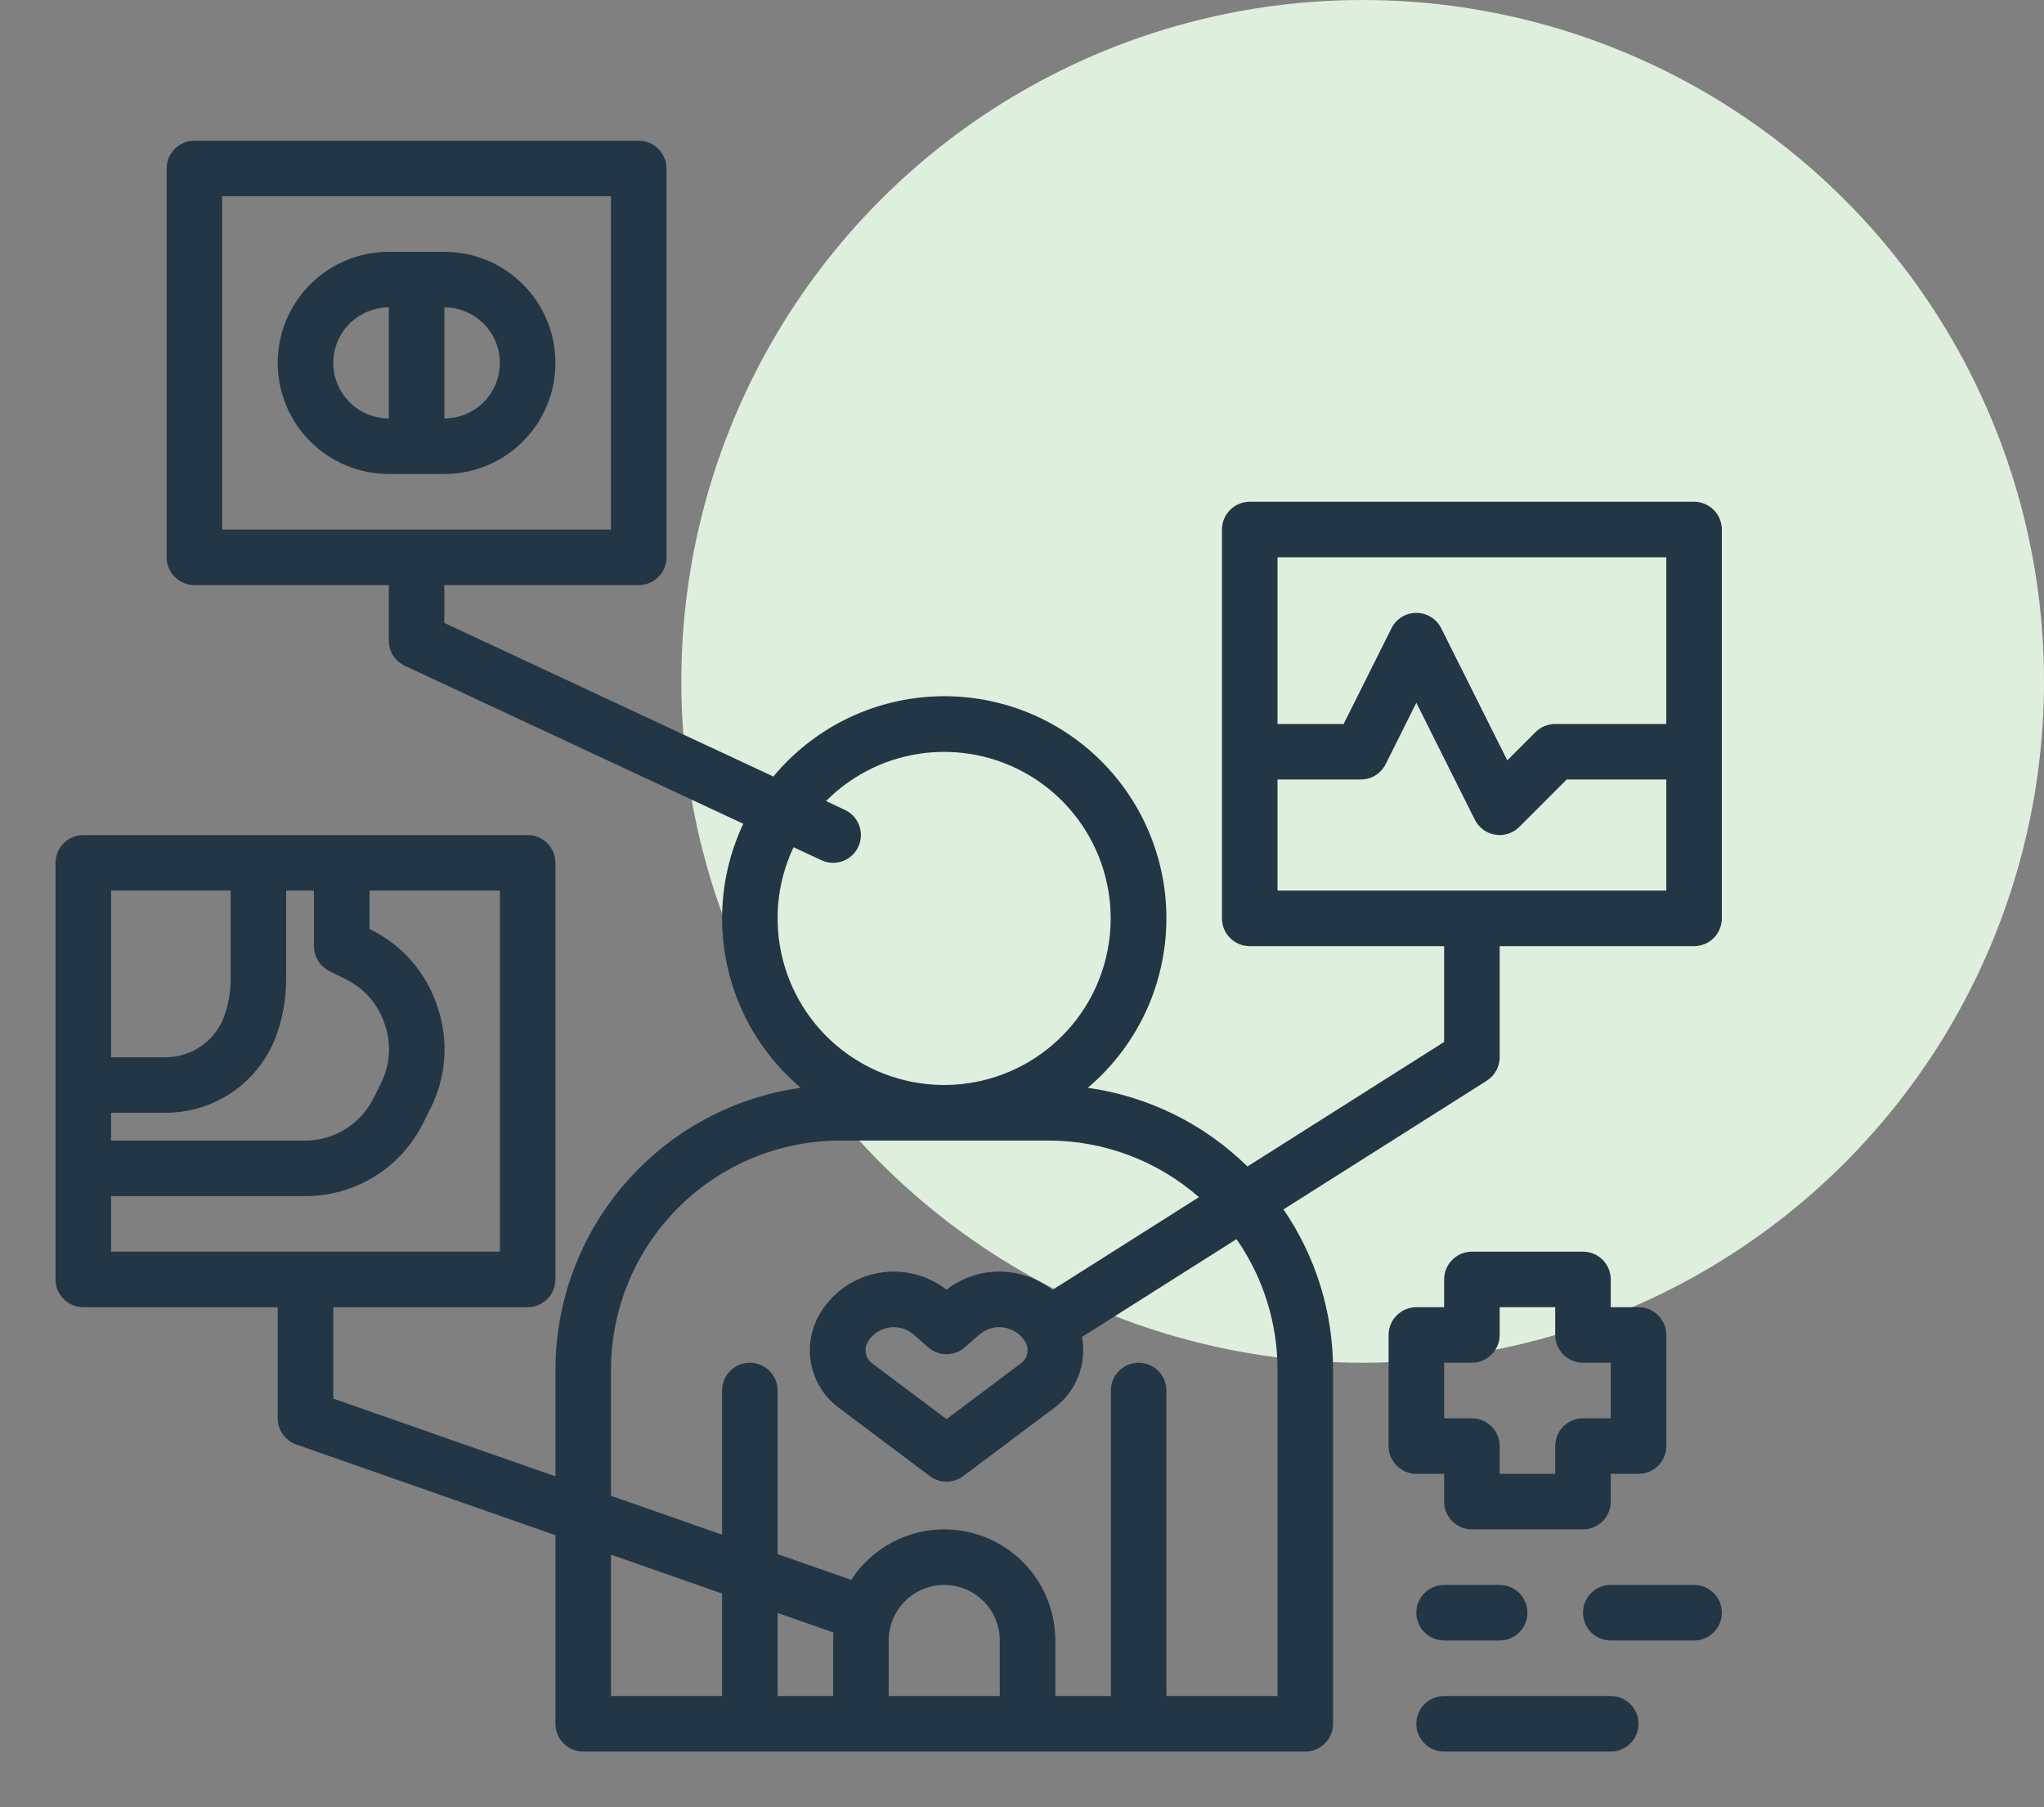 <svg width="69" height="61" viewBox="0 0 69 61" fill="none" xmlns="http://www.w3.org/2000/svg">
<rect x="0" y="0" width="69" height="61" fill="#808080" stroke="none"/>
<circle cx="46" cy="23" r="23" fill="#DFEFDD"/>
<path d="M57.188 16.938H42.188C41.939 16.938 41.7 17.036 41.525 17.212C41.349 17.388 41.25 17.626 41.25 17.875V31C41.25 31.249 41.349 31.487 41.525 31.663C41.7 31.839 41.939 31.938 42.188 31.938H48.75V35.172L42.111 39.375C40.645 37.935 38.755 37.004 36.72 36.719C37.514 36.048 38.16 35.218 38.616 34.283C39.072 33.349 39.328 32.329 39.369 31.29C39.41 30.251 39.234 29.214 38.852 28.247C38.471 27.279 37.892 26.402 37.153 25.67C36.414 24.938 35.531 24.368 34.559 23.996C33.588 23.624 32.55 23.459 31.511 23.51C30.472 23.561 29.456 23.827 28.525 24.292C27.595 24.758 26.772 25.411 26.108 26.212L15 21.028V19.75H21.562C21.811 19.75 22.05 19.651 22.225 19.475C22.401 19.3 22.5 19.061 22.5 18.812V5.688C22.5 5.439 22.401 5.2 22.225 5.025C22.05 4.849 21.811 4.75 21.562 4.75H6.562C6.314 4.75 6.075 4.849 5.9 5.025C5.724 5.2 5.625 5.439 5.625 5.688V18.812C5.625 19.061 5.724 19.3 5.9 19.475C6.075 19.651 6.314 19.75 6.562 19.75H13.125V21.625C13.125 21.803 13.176 21.978 13.272 22.129C13.368 22.279 13.504 22.399 13.666 22.474L25.091 27.806C24.387 29.298 24.196 30.981 24.547 32.592C24.897 34.204 25.77 35.654 27.031 36.719C24.736 37.042 22.635 38.182 21.114 39.931C19.592 41.679 18.753 43.917 18.75 46.234V49.835L11.25 47.21V44.125H17.812C18.061 44.125 18.3 44.026 18.475 43.85C18.651 43.675 18.75 43.436 18.75 43.188V29.125C18.75 28.876 18.651 28.638 18.475 28.462C18.3 28.286 18.061 28.188 17.812 28.188H2.812C2.564 28.188 2.325 28.286 2.15 28.462C1.974 28.638 1.875 28.876 1.875 29.125V43.188C1.875 43.436 1.974 43.675 2.15 43.85C2.325 44.026 2.564 44.125 2.812 44.125H9.375V47.875C9.375 48.069 9.435 48.259 9.548 48.417C9.66 48.576 9.819 48.696 10.003 48.76L18.75 51.821V58.188C18.75 58.436 18.849 58.675 19.025 58.85C19.2 59.026 19.439 59.125 19.688 59.125H44.062C44.311 59.125 44.55 59.026 44.725 58.85C44.901 58.675 45 58.436 45 58.188V46.234C45.002 44.303 44.419 42.417 43.327 40.824L50.189 36.48C50.322 36.395 50.433 36.278 50.509 36.14C50.585 36.001 50.625 35.846 50.625 35.688V31.938H57.188C57.436 31.938 57.675 31.839 57.85 31.663C58.026 31.487 58.125 31.249 58.125 31V17.875C58.125 17.626 58.026 17.388 57.85 17.212C57.675 17.036 57.436 16.938 57.188 16.938ZM7.5 6.625H20.625V17.875H7.5V6.625ZM10.598 30.062V31.938C10.598 32.112 10.646 32.282 10.738 32.43C10.829 32.578 10.96 32.698 11.116 32.776L11.688 33.062C11.992 33.213 12.262 33.423 12.484 33.679C12.706 33.935 12.875 34.232 12.981 34.554L12.998 34.603C13.106 34.924 13.149 35.263 13.125 35.601C13.101 35.939 13.01 36.269 12.858 36.571L12.606 37.075C12.393 37.504 12.064 37.865 11.656 38.117C11.249 38.369 10.779 38.502 10.3 38.5H3.75V37.562H5.589C6.425 37.563 7.24 37.301 7.918 36.813C8.596 36.325 9.103 35.635 9.368 34.842L9.371 34.83C9.563 34.257 9.66 33.656 9.66 33.052V30.062H10.598ZM7.785 30.062V33.052C7.785 33.453 7.721 33.852 7.594 34.234C7.594 34.235 7.591 34.244 7.59 34.245C7.451 34.666 7.182 35.031 6.823 35.29C6.463 35.549 6.032 35.688 5.589 35.688H3.75V30.062H7.785ZM3.75 40.375H10.3C11.127 40.378 11.939 40.149 12.643 39.714C13.347 39.279 13.915 38.655 14.283 37.913L14.535 37.41C14.798 36.887 14.955 36.317 14.996 35.733C15.038 35.15 14.963 34.563 14.776 34.009L14.76 33.96C14.577 33.405 14.285 32.891 13.902 32.449C13.518 32.007 13.051 31.645 12.527 31.385L12.473 31.358V30.062H16.875V42.25H3.75V40.375ZM26.25 31C26.249 30.169 26.433 29.349 26.789 28.599L27.728 29.037C27.84 29.089 27.96 29.119 28.083 29.124C28.206 29.129 28.329 29.111 28.445 29.069C28.561 29.026 28.667 28.962 28.758 28.879C28.849 28.796 28.922 28.695 28.974 28.584C29.026 28.472 29.056 28.352 29.061 28.229C29.067 28.105 29.048 27.983 29.006 27.867C28.963 27.751 28.899 27.645 28.816 27.554C28.733 27.463 28.633 27.39 28.521 27.338L27.884 27.04C28.801 26.117 30.01 25.54 31.305 25.409C32.6 25.278 33.9 25.6 34.984 26.32C36.068 27.041 36.868 28.115 37.249 29.36C37.629 30.605 37.565 31.943 37.069 33.146C36.573 34.349 35.674 35.343 34.527 35.958C33.38 36.573 32.055 36.77 30.778 36.517C29.501 36.264 28.352 35.575 27.526 34.569C26.701 33.563 26.25 32.302 26.25 31ZM20.625 52.478L24.375 53.79V57.25H20.625V52.478ZM28.125 55.375V57.25H26.25V54.446L28.136 55.106C28.129 55.195 28.125 55.285 28.125 55.375ZM30 57.25V55.375C30 54.878 30.198 54.401 30.549 54.049C30.901 53.697 31.378 53.5 31.875 53.5C32.372 53.5 32.849 53.697 33.201 54.049C33.553 54.401 33.75 54.878 33.75 55.375V57.25H30ZM43.125 46.234V57.25H39.375V46.938C39.375 46.689 39.276 46.45 39.1 46.275C38.925 46.099 38.686 46 38.438 46C38.189 46 37.95 46.099 37.775 46.275C37.599 46.45 37.5 46.689 37.5 46.938V57.25H35.625V55.375C35.625 54.567 35.364 53.78 34.881 53.132C34.398 52.484 33.718 52.01 32.943 51.78C32.169 51.55 31.34 51.577 30.581 51.856C29.823 52.135 29.175 52.652 28.734 53.329L26.25 52.46V46.938C26.25 46.689 26.151 46.45 25.975 46.275C25.8 46.099 25.561 46 25.312 46C25.064 46 24.825 46.099 24.65 46.275C24.474 46.45 24.375 46.689 24.375 46.938V51.804L20.625 50.491V46.234C20.627 44.184 21.443 42.218 22.893 40.768C24.343 39.318 26.309 38.502 28.359 38.5H35.391C37.261 38.499 39.067 39.178 40.473 40.411L35.526 43.543C35.016 43.143 34.388 42.925 33.741 42.924C33.093 42.922 32.464 43.137 31.953 43.535C31.632 43.285 31.263 43.106 30.869 43.009C30.475 42.911 30.065 42.897 29.666 42.968C29.266 43.039 28.886 43.193 28.549 43.42C28.213 43.647 27.928 43.943 27.713 44.287C27.386 44.802 27.267 45.422 27.379 46.022C27.491 46.622 27.826 47.158 28.316 47.521L31.39 49.827C31.553 49.949 31.75 50.014 31.953 50.014C32.156 50.014 32.353 49.949 32.515 49.827L35.59 47.521C35.955 47.25 36.236 46.883 36.401 46.46C36.566 46.037 36.609 45.576 36.524 45.13L41.741 41.827C42.643 43.12 43.126 44.658 43.125 46.234V46.234ZM34.465 46.02L31.953 47.904L29.441 46.02C29.329 45.937 29.252 45.815 29.227 45.678C29.201 45.54 29.228 45.398 29.303 45.281C29.381 45.154 29.487 45.047 29.611 44.966C29.735 44.885 29.875 44.831 30.022 44.81C30.169 44.788 30.319 44.798 30.462 44.84C30.604 44.882 30.736 44.955 30.848 45.052L31.335 45.479C31.506 45.629 31.726 45.711 31.953 45.711C32.18 45.711 32.399 45.629 32.57 45.479L33.058 45.052C33.17 44.955 33.302 44.882 33.444 44.84C33.587 44.798 33.736 44.788 33.883 44.81C34.03 44.831 34.17 44.885 34.295 44.966C34.419 45.047 34.524 45.155 34.603 45.281C34.678 45.398 34.705 45.54 34.679 45.678C34.654 45.815 34.577 45.937 34.465 46.02V46.02ZM43.125 18.812H56.25V24.438H52.5C52.377 24.438 52.255 24.462 52.141 24.509C52.028 24.556 51.924 24.625 51.837 24.712L50.882 25.667L48.651 21.206C48.573 21.05 48.453 20.919 48.305 20.828C48.157 20.736 47.987 20.688 47.812 20.688C47.638 20.688 47.468 20.736 47.32 20.828C47.172 20.919 47.052 21.05 46.974 21.206L45.358 24.438H43.125V18.812ZM43.125 30.062V26.312H45.938C46.112 26.312 46.282 26.264 46.43 26.172C46.578 26.081 46.698 25.95 46.776 25.794L47.812 23.721L49.786 27.669C49.853 27.802 49.95 27.917 50.07 28.005C50.189 28.093 50.328 28.151 50.475 28.175C50.525 28.183 50.575 28.188 50.625 28.188C50.748 28.188 50.87 28.163 50.984 28.116C51.097 28.069 51.201 28 51.288 27.913L52.888 26.312H56.25V30.062H43.125Z" fill="#223645"/>
<path d="M15 16C15.995 16 16.948 15.605 17.652 14.902C18.355 14.198 18.75 13.245 18.75 12.25C18.75 11.255 18.355 10.302 17.652 9.598C16.948 8.895 15.995 8.5 15 8.5H13.125C12.13 8.5 11.177 8.895 10.473 9.598C9.77 10.302 9.375 11.255 9.375 12.25C9.375 13.245 9.77 14.198 10.473 14.902C11.177 15.605 12.13 16 13.125 16H15ZM16.875 12.25C16.874 12.747 16.677 13.224 16.325 13.575C15.974 13.927 15.497 14.124 15 14.125V10.375C15.497 10.376 15.974 10.573 16.325 10.925C16.677 11.276 16.874 11.753 16.875 12.25ZM11.25 12.25C11.251 11.753 11.448 11.276 11.8 10.925C12.151 10.573 12.628 10.376 13.125 10.375V14.125C12.628 14.124 12.151 13.927 11.8 13.575C11.448 13.224 11.251 12.747 11.25 12.25V12.25Z" fill="#223645"/>
<path d="M53.438 42.25H49.688C49.439 42.25 49.2 42.349 49.025 42.525C48.849 42.7 48.75 42.939 48.75 43.188V44.125H47.812C47.564 44.125 47.325 44.224 47.15 44.4C46.974 44.575 46.875 44.814 46.875 45.062V48.812C46.875 49.061 46.974 49.3 47.15 49.475C47.325 49.651 47.564 49.75 47.812 49.75H48.75V50.688C48.75 50.936 48.849 51.175 49.025 51.35C49.2 51.526 49.439 51.625 49.688 51.625H53.438C53.686 51.625 53.925 51.526 54.1 51.35C54.276 51.175 54.375 50.936 54.375 50.688V49.75H55.312C55.561 49.75 55.8 49.651 55.975 49.475C56.151 49.3 56.25 49.061 56.25 48.812V45.062C56.25 44.814 56.151 44.575 55.975 44.4C55.8 44.224 55.561 44.125 55.312 44.125H54.375V43.188C54.375 42.939 54.276 42.7 54.1 42.525C53.925 42.349 53.686 42.25 53.438 42.25ZM54.375 47.875H53.438C53.189 47.875 52.95 47.974 52.775 48.15C52.599 48.325 52.5 48.564 52.5 48.812V49.75H50.625V48.812C50.625 48.564 50.526 48.325 50.35 48.15C50.175 47.974 49.936 47.875 49.688 47.875H48.75V46H49.688C49.936 46 50.175 45.901 50.35 45.725C50.526 45.55 50.625 45.311 50.625 45.062V44.125H52.5V45.062C52.5 45.311 52.599 45.55 52.775 45.725C52.95 45.901 53.189 46 53.438 46H54.375V47.875Z" fill="#223645"/>
<path d="M50.625 53.5H48.75C48.501 53.5 48.263 53.599 48.087 53.775C47.911 53.95 47.812 54.189 47.812 54.438C47.812 54.686 47.911 54.925 48.087 55.1C48.263 55.276 48.501 55.375 48.75 55.375H50.625C50.874 55.375 51.112 55.276 51.288 55.1C51.464 54.925 51.562 54.686 51.562 54.438C51.562 54.189 51.464 53.95 51.288 53.775C51.112 53.599 50.874 53.5 50.625 53.5Z" fill="#223645"/>
<path d="M57.188 53.5H54.375C54.126 53.5 53.888 53.599 53.712 53.775C53.536 53.95 53.438 54.189 53.438 54.438C53.438 54.686 53.536 54.925 53.712 55.1C53.888 55.276 54.126 55.375 54.375 55.375H57.188C57.436 55.375 57.675 55.276 57.85 55.1C58.026 54.925 58.125 54.686 58.125 54.438C58.125 54.189 58.026 53.95 57.85 53.775C57.675 53.599 57.436 53.5 57.188 53.5Z" fill="#223645"/>
<path d="M47.812 58.188C47.812 58.436 47.911 58.675 48.087 58.85C48.263 59.026 48.501 59.125 48.75 59.125H54.375C54.624 59.125 54.862 59.026 55.038 58.85C55.214 58.675 55.312 58.436 55.312 58.188C55.312 57.939 55.214 57.7 55.038 57.525C54.862 57.349 54.624 57.25 54.375 57.25H48.75C48.501 57.25 48.263 57.349 48.087 57.525C47.911 57.7 47.812 57.939 47.812 58.188Z" fill="#223645"/>
</svg>
